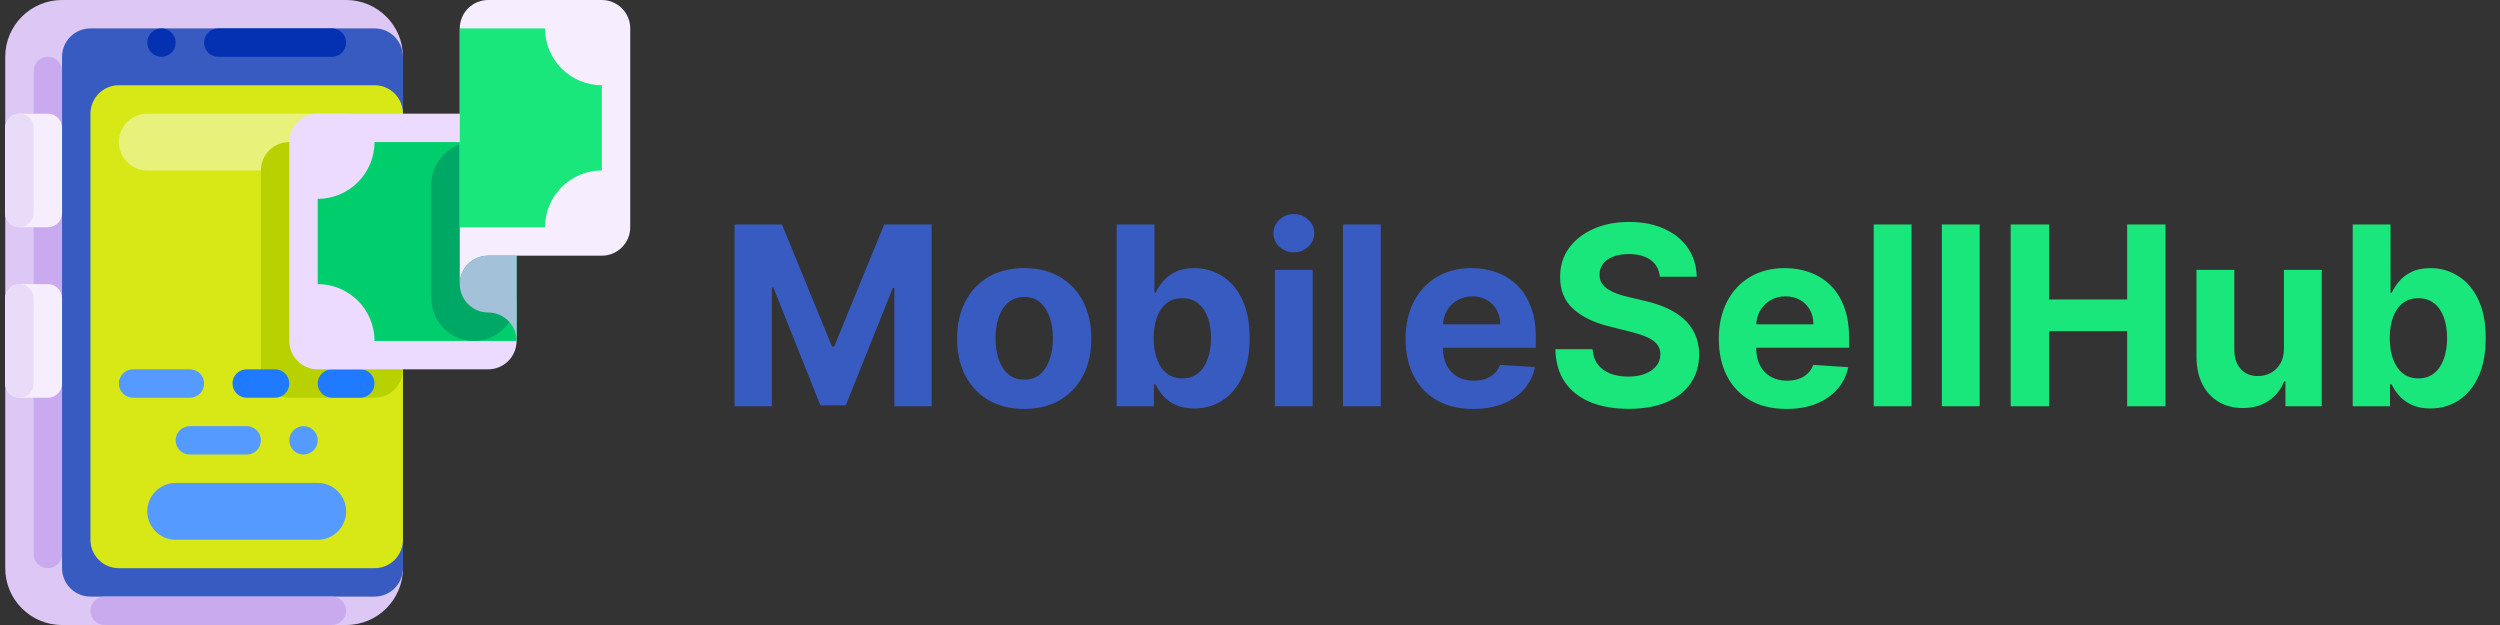 <svg width="160" height="40" viewBox="0 0 160 40" fill="none" xmlns="http://www.w3.org/2000/svg">
<rect x="0" y="0" width="160" height="40" fill="#333333" stroke="none"/>
<path d="M3.971 40H22.153C24.161 40 25.789 38.372 25.789 36.364L25.789 3.636C25.789 1.628 24.161 0 22.153 0H3.971C1.963 0 0.335 1.628 0.335 3.636L0.335 36.364C0.335 38.372 1.963 40 3.971 40Z" fill="#DCC7F5"/>
<path d="M3.061 3.636H3.061C2.559 3.636 2.152 4.043 2.152 4.545V35.455C2.152 35.957 2.559 36.364 3.061 36.364C3.564 36.364 3.971 35.957 3.971 35.455V4.545C3.971 4.043 3.564 3.636 3.061 3.636Z" fill="#CAAAEF"/>
<path d="M5.789 38.182H23.971C24.975 38.182 25.789 37.368 25.789 36.364L25.789 3.636C25.789 2.632 24.975 1.818 23.971 1.818H5.789C4.785 1.818 3.971 2.632 3.971 3.636L3.971 36.364C3.971 37.368 4.785 38.182 5.789 38.182Z" fill="#385BC2"/>
<path d="M23.971 5.455H7.607C6.603 5.455 5.789 6.269 5.789 7.273V34.545C5.789 35.55 6.603 36.364 7.607 36.364H23.971C24.975 36.364 25.789 35.55 25.789 34.545V7.273C25.789 6.269 24.975 5.455 23.971 5.455Z" fill="#D7E816"/>
<path d="M22.153 7.273H9.426C8.421 7.273 7.607 8.087 7.607 9.091V9.091C7.607 10.095 8.421 10.909 9.426 10.909H22.153C23.157 10.909 23.971 10.095 23.971 9.091C23.971 8.087 23.157 7.273 22.153 7.273Z" fill="#E8F27A"/>
<path d="M23.97 9.091H18.515C17.511 9.091 16.697 9.905 16.697 10.909V23.636C16.697 24.64 17.511 25.454 18.515 25.454H23.97C24.974 25.454 25.788 24.64 25.788 23.636V10.909C25.788 9.905 24.974 9.091 23.97 9.091Z" fill="#B8D100"/>
<path d="M21.242 1.818H13.97C13.468 1.818 13.06 2.225 13.06 2.727V2.727C13.06 3.229 13.468 3.636 13.97 3.636H21.242C21.744 3.636 22.151 3.229 22.151 2.727C22.151 2.225 21.744 1.818 21.242 1.818Z" fill="#0430B2"/>
<path d="M10.335 3.636C10.837 3.636 11.244 3.229 11.244 2.727C11.244 2.225 10.837 1.818 10.335 1.818C9.833 1.818 9.426 2.225 9.426 2.727C9.426 3.229 9.833 3.636 10.335 3.636Z" fill="#0430B2"/>
<path d="M20.335 30.909H11.244C10.24 30.909 9.426 31.723 9.426 32.727V32.727C9.426 33.731 10.24 34.545 11.244 34.545H20.335C21.339 34.545 22.153 33.731 22.153 32.727C22.153 31.723 21.339 30.909 20.335 30.909Z" fill="#559AFF"/>
<path d="M12.153 23.636H8.517C8.014 23.636 7.607 24.043 7.607 24.545C7.607 25.047 8.014 25.454 8.517 25.454H12.153C12.655 25.454 13.062 25.047 13.062 24.545C13.062 24.043 12.655 23.636 12.153 23.636Z" fill="#559AFF"/>
<path d="M23.061 23.636H21.243C20.741 23.636 20.334 24.043 20.334 24.545C20.334 25.047 20.741 25.454 21.243 25.454H23.061C23.563 25.454 23.97 25.047 23.97 24.545C23.97 24.043 23.563 23.636 23.061 23.636Z" fill="#1F7AFF"/>
<path d="M17.606 23.636H15.788C15.286 23.636 14.879 24.043 14.879 24.545C14.879 25.047 15.286 25.454 15.788 25.454H17.606C18.108 25.454 18.515 25.047 18.515 24.545C18.515 24.043 18.108 23.636 17.606 23.636Z" fill="#1F7AFF"/>
<path d="M15.788 27.273H12.151C11.649 27.273 11.242 27.68 11.242 28.182C11.242 28.684 11.649 29.091 12.151 29.091H15.788C16.29 29.091 16.697 28.684 16.697 28.182C16.697 27.68 16.29 27.273 15.788 27.273Z" fill="#559AFF"/>
<path d="M19.425 27.273H19.425C18.923 27.273 18.516 27.68 18.516 28.182C18.516 28.684 18.923 29.091 19.425 29.091H19.425C19.927 29.091 20.334 28.684 20.334 28.182C20.334 27.68 19.927 27.273 19.425 27.273Z" fill="#559AFF"/>
<path d="M20.334 7.273C19.852 7.273 19.389 7.464 19.048 7.805C18.707 8.146 18.516 8.609 18.516 9.091V21.818C18.516 22.3 18.707 22.763 19.048 23.104C19.389 23.445 19.852 23.636 20.334 23.636H31.243C31.725 23.636 32.188 23.445 32.529 23.104C32.87 22.763 33.061 22.3 33.061 21.818V7.273H20.334Z" fill="#EDDBFF"/>
<path d="M23.97 21.818H33.061V9.091H23.97C23.97 10.055 23.587 10.98 22.905 11.662C22.223 12.344 21.298 12.727 20.334 12.727V18.182C20.811 18.182 21.284 18.276 21.726 18.459C22.167 18.641 22.568 18.909 22.905 19.247C23.243 19.584 23.511 19.985 23.694 20.427C23.876 20.868 23.97 21.341 23.97 21.818Z" fill="#00CD6C"/>
<path d="M30.335 9.091H30.335C28.828 9.091 27.607 10.312 27.607 11.818V19.091C27.607 20.597 28.828 21.818 30.335 21.818C31.841 21.818 33.062 20.597 33.062 19.091V11.818C33.062 10.312 31.841 9.091 30.335 9.091Z" fill="#00A865"/>
<path d="M38.517 7.67961e-10H31.244C31.005 -6.82683e-06 30.769 0.047 30.548 0.138C30.328 0.23 30.127 0.364 29.958 0.533C29.79 0.701 29.655 0.902 29.564 1.122C29.473 1.343 29.426 1.579 29.426 1.818V18.182C29.426 17.943 29.473 17.707 29.564 17.486C29.655 17.265 29.79 17.065 29.958 16.896C30.127 16.727 30.328 16.593 30.548 16.502C30.769 16.411 31.005 16.364 31.244 16.364H38.517C38.999 16.364 39.461 16.172 39.802 15.831C40.143 15.49 40.335 15.028 40.335 14.546V1.818C40.335 1.579 40.288 1.343 40.197 1.122C40.105 0.902 39.971 0.701 39.802 0.533C39.633 0.364 39.433 0.23 39.212 0.138C38.992 0.047 38.755 -6.93876e-06 38.517 7.67961e-10Z" fill="#F6EDFF"/>
<path d="M31.243 16.364C30.761 16.364 30.299 16.556 29.958 16.897C29.617 17.238 29.426 17.7 29.426 18.182C29.426 18.664 29.617 19.126 29.958 19.467C30.299 19.808 30.761 20 31.243 20C31.482 20 31.718 20.047 31.939 20.138C32.159 20.23 32.359 20.364 32.528 20.532C32.697 20.701 32.831 20.902 32.922 21.122C33.014 21.343 33.061 21.579 33.061 21.818V16.364H31.243Z" fill="#A3C1D8"/>
<path d="M29.426 14.545H34.88C34.88 14.068 34.974 13.595 35.157 13.154C35.34 12.713 35.608 12.312 35.945 11.974C36.283 11.636 36.684 11.369 37.125 11.186C37.566 11.003 38.039 10.909 38.517 10.909V5.455C38.039 5.455 37.566 5.36 37.125 5.178C36.684 4.995 36.283 4.727 35.945 4.389C35.608 4.052 35.34 3.651 35.157 3.21C34.974 2.769 34.88 2.296 34.88 1.818H29.426V14.545Z" fill="#19E77C"/>
<path d="M3.061 7.273H1.243C0.741 7.273 0.334 7.68 0.334 8.182V13.636C0.334 14.138 0.741 14.545 1.243 14.545H3.061C3.563 14.545 3.97 14.138 3.97 13.636V8.182C3.97 7.68 3.563 7.273 3.061 7.273Z" fill="#F6EDFF"/>
<path d="M1.243 7.273H1.243C0.741 7.273 0.334 7.68 0.334 8.182V13.636C0.334 14.138 0.741 14.545 1.243 14.545C1.745 14.545 2.152 14.138 2.152 13.636V8.182C2.152 7.68 1.745 7.273 1.243 7.273Z" fill="#E9DCF8"/>
<path d="M3.061 18.182H1.243C0.741 18.182 0.334 18.589 0.334 19.091V24.546C0.334 25.047 0.741 25.454 1.243 25.454H3.061C3.563 25.454 3.97 25.047 3.97 24.546V19.091C3.97 18.589 3.563 18.182 3.061 18.182Z" fill="#F6EDFF"/>
<path d="M1.243 18.182H1.243C0.741 18.182 0.334 18.589 0.334 19.091V24.546C0.334 25.047 0.741 25.454 1.243 25.454C1.745 25.454 2.152 25.047 2.152 24.546V19.091C2.152 18.589 1.745 18.182 1.243 18.182Z" fill="#E9DCF8"/>
<path d="M21.244 38.182H6.698C6.196 38.182 5.789 38.589 5.789 39.091C5.789 39.593 6.196 40 6.698 40H21.244C21.746 40 22.153 39.593 22.153 39.091C22.153 38.589 21.746 38.182 21.244 38.182Z" fill="#CAAAEF"/>
<path d="M47.011 14.364H50.045L53.25 22.182H53.386L56.591 14.364H59.625V26H57.239V18.426H57.142L54.131 25.943H52.506L49.494 18.398H49.398V26H47.011V14.364ZM65.55 26.171C64.667 26.171 63.904 25.983 63.26 25.608C62.62 25.229 62.126 24.703 61.777 24.028C61.428 23.35 61.254 22.564 61.254 21.671C61.254 20.769 61.428 19.981 61.777 19.307C62.126 18.629 62.62 18.102 63.26 17.727C63.904 17.349 64.667 17.159 65.55 17.159C66.432 17.159 67.194 17.349 67.834 17.727C68.478 18.102 68.974 18.629 69.322 19.307C69.671 19.981 69.845 20.769 69.845 21.671C69.845 22.564 69.671 23.35 69.322 24.028C68.974 24.703 68.478 25.229 67.834 25.608C67.194 25.983 66.432 26.171 65.55 26.171ZM65.561 24.296C65.963 24.296 66.298 24.182 66.567 23.954C66.836 23.724 67.038 23.409 67.175 23.011C67.315 22.614 67.385 22.161 67.385 21.653C67.385 21.146 67.315 20.693 67.175 20.296C67.038 19.898 66.836 19.583 66.567 19.352C66.298 19.121 65.963 19.006 65.561 19.006C65.156 19.006 64.815 19.121 64.538 19.352C64.266 19.583 64.059 19.898 63.919 20.296C63.783 20.693 63.715 21.146 63.715 21.653C63.715 22.161 63.783 22.614 63.919 23.011C64.059 23.409 64.266 23.724 64.538 23.954C64.815 24.182 65.156 24.296 65.561 24.296ZM71.465 26V14.364H73.885V18.739H73.959C74.065 18.504 74.218 18.265 74.419 18.023C74.624 17.776 74.889 17.572 75.215 17.409C75.544 17.242 75.953 17.159 76.442 17.159C77.078 17.159 77.665 17.326 78.203 17.659C78.741 17.989 79.171 18.487 79.493 19.153C79.815 19.816 79.976 20.648 79.976 21.648C79.976 22.621 79.819 23.443 79.504 24.114C79.194 24.78 78.769 25.286 78.231 25.631C77.697 25.972 77.099 26.142 76.436 26.142C75.966 26.142 75.567 26.064 75.237 25.909C74.912 25.754 74.644 25.559 74.436 25.324C74.228 25.085 74.069 24.845 73.959 24.602H73.851V26H71.465ZM73.834 21.636C73.834 22.155 73.906 22.608 74.05 22.994C74.194 23.381 74.402 23.682 74.675 23.898C74.947 24.11 75.279 24.216 75.669 24.216C76.063 24.216 76.396 24.108 76.669 23.892C76.942 23.672 77.148 23.369 77.288 22.983C77.432 22.593 77.504 22.144 77.504 21.636C77.504 21.133 77.434 20.689 77.294 20.307C77.154 19.924 76.947 19.625 76.675 19.409C76.402 19.193 76.067 19.085 75.669 19.085C75.275 19.085 74.942 19.189 74.669 19.398C74.4 19.606 74.194 19.901 74.05 20.284C73.906 20.667 73.834 21.117 73.834 21.636ZM81.591 26V17.273H84.011V26H81.591ZM82.807 16.148C82.447 16.148 82.138 16.028 81.881 15.79C81.627 15.547 81.5 15.258 81.5 14.921C81.5 14.587 81.627 14.301 81.881 14.062C82.138 13.82 82.447 13.699 82.807 13.699C83.167 13.699 83.474 13.82 83.727 14.062C83.985 14.301 84.114 14.587 84.114 14.921C84.114 15.258 83.985 15.547 83.727 15.79C83.474 16.028 83.167 16.148 82.807 16.148ZM88.371 14.364V26H85.95V14.364H88.371ZM94.287 26.171C93.389 26.171 92.617 25.989 91.969 25.625C91.325 25.258 90.829 24.739 90.48 24.068C90.132 23.394 89.957 22.597 89.957 21.676C89.957 20.778 90.132 19.991 90.48 19.312C90.829 18.634 91.319 18.106 91.952 17.727C92.588 17.349 93.334 17.159 94.19 17.159C94.766 17.159 95.302 17.252 95.798 17.438C96.298 17.619 96.734 17.894 97.105 18.261C97.48 18.629 97.772 19.091 97.98 19.648C98.188 20.201 98.293 20.849 98.293 21.591V22.256H90.923V20.756H96.014C96.014 20.407 95.938 20.099 95.787 19.829C95.635 19.561 95.425 19.35 95.156 19.199C94.891 19.044 94.582 18.966 94.23 18.966C93.863 18.966 93.537 19.051 93.253 19.222C92.972 19.388 92.753 19.614 92.594 19.898C92.435 20.178 92.353 20.491 92.349 20.835V22.261C92.349 22.693 92.429 23.066 92.588 23.381C92.751 23.695 92.98 23.938 93.276 24.108C93.571 24.278 93.921 24.364 94.327 24.364C94.596 24.364 94.842 24.326 95.065 24.25C95.289 24.174 95.48 24.061 95.639 23.909C95.798 23.758 95.919 23.572 96.003 23.352L98.242 23.5C98.128 24.038 97.895 24.508 97.543 24.909C97.194 25.307 96.743 25.617 96.19 25.841C95.641 26.061 95.007 26.171 94.287 26.171Z" fill="#385BC2"/>
<path d="M106.23 17.71C106.185 17.252 105.99 16.896 105.645 16.642C105.3 16.388 104.832 16.261 104.241 16.261C103.84 16.261 103.501 16.318 103.224 16.432C102.948 16.542 102.736 16.695 102.588 16.892C102.444 17.089 102.372 17.312 102.372 17.562C102.365 17.771 102.408 17.953 102.503 18.108C102.601 18.263 102.736 18.398 102.906 18.511C103.077 18.621 103.274 18.718 103.497 18.801C103.721 18.881 103.959 18.949 104.213 19.006L105.259 19.256C105.766 19.369 106.232 19.521 106.656 19.71C107.08 19.9 107.448 20.133 107.759 20.409C108.069 20.686 108.31 21.011 108.48 21.386C108.654 21.761 108.743 22.191 108.747 22.676C108.743 23.388 108.562 24.006 108.202 24.528C107.846 25.047 107.33 25.451 106.656 25.739C105.986 26.023 105.177 26.165 104.23 26.165C103.291 26.165 102.473 26.021 101.776 25.733C101.082 25.445 100.541 25.019 100.151 24.454C99.764 23.886 99.562 23.184 99.543 22.347H101.923C101.95 22.737 102.062 23.062 102.259 23.324C102.459 23.581 102.726 23.776 103.06 23.909C103.397 24.038 103.777 24.102 104.202 24.102C104.618 24.102 104.98 24.042 105.287 23.921C105.598 23.799 105.838 23.631 106.009 23.415C106.179 23.199 106.264 22.951 106.264 22.671C106.264 22.409 106.187 22.189 106.031 22.011C105.88 21.833 105.656 21.682 105.361 21.557C105.069 21.432 104.711 21.318 104.287 21.216L103.02 20.898C102.039 20.659 101.264 20.286 100.696 19.778C100.128 19.271 99.846 18.587 99.849 17.727C99.846 17.023 100.033 16.407 100.412 15.881C100.795 15.354 101.319 14.943 101.986 14.648C102.652 14.352 103.41 14.204 104.259 14.204C105.122 14.204 105.876 14.352 106.52 14.648C107.168 14.943 107.671 15.354 108.031 15.881C108.391 16.407 108.577 17.017 108.588 17.71H106.23ZM114.334 26.171C113.436 26.171 112.663 25.989 112.016 25.625C111.372 25.258 110.875 24.739 110.527 24.068C110.179 23.394 110.004 22.597 110.004 21.676C110.004 20.778 110.179 19.991 110.527 19.312C110.875 18.634 111.366 18.106 111.999 17.727C112.635 17.349 113.381 17.159 114.237 17.159C114.813 17.159 115.349 17.252 115.845 17.438C116.345 17.619 116.781 17.894 117.152 18.261C117.527 18.629 117.819 19.091 118.027 19.648C118.235 20.201 118.339 20.849 118.339 21.591V22.256H110.97V20.756H116.061C116.061 20.407 115.985 20.099 115.834 19.829C115.682 19.561 115.472 19.35 115.203 19.199C114.938 19.044 114.629 18.966 114.277 18.966C113.91 18.966 113.584 19.051 113.3 19.222C113.019 19.388 112.8 19.614 112.641 19.898C112.482 20.178 112.4 20.491 112.396 20.835V22.261C112.396 22.693 112.476 23.066 112.635 23.381C112.798 23.695 113.027 23.938 113.322 24.108C113.618 24.278 113.968 24.364 114.374 24.364C114.643 24.364 114.889 24.326 115.112 24.25C115.336 24.174 115.527 24.061 115.686 23.909C115.845 23.758 115.966 23.572 116.05 23.352L118.288 23.5C118.175 24.038 117.942 24.508 117.589 24.909C117.241 25.307 116.79 25.617 116.237 25.841C115.688 26.061 115.054 26.171 114.334 26.171ZM122.339 14.364V26H119.919V14.364H122.339ZM126.699 14.364V26H124.278V14.364H126.699ZM128.683 26V14.364H131.143V19.165H136.138V14.364H138.592V26H136.138V21.193H131.143V26H128.683ZM146.172 22.284V17.273H148.592V26H146.268V24.415H146.178C145.981 24.926 145.653 25.337 145.195 25.648C144.74 25.958 144.185 26.114 143.53 26.114C142.946 26.114 142.433 25.981 141.99 25.716C141.547 25.451 141.2 25.074 140.95 24.585C140.704 24.097 140.579 23.511 140.575 22.829V17.273H142.996V22.398C143 22.913 143.138 23.32 143.411 23.619C143.683 23.919 144.049 24.068 144.507 24.068C144.799 24.068 145.071 24.002 145.325 23.869C145.579 23.733 145.784 23.532 145.939 23.267C146.098 23.002 146.176 22.674 146.172 22.284ZM150.574 26V14.364H152.994V18.739H153.068C153.174 18.504 153.328 18.265 153.528 18.023C153.733 17.776 153.998 17.572 154.324 17.409C154.653 17.242 155.063 17.159 155.551 17.159C156.188 17.159 156.775 17.326 157.312 17.659C157.85 17.989 158.28 18.487 158.602 19.153C158.924 19.816 159.085 20.648 159.085 21.648C159.085 22.621 158.928 23.443 158.614 24.114C158.303 24.78 157.879 25.286 157.341 25.631C156.807 25.972 156.208 26.142 155.545 26.142C155.076 26.142 154.676 26.064 154.347 25.909C154.021 25.754 153.754 25.559 153.545 25.324C153.337 25.085 153.178 24.845 153.068 24.602H152.96V26H150.574ZM152.943 21.636C152.943 22.155 153.015 22.608 153.159 22.994C153.303 23.381 153.511 23.682 153.784 23.898C154.057 24.11 154.388 24.216 154.778 24.216C155.172 24.216 155.506 24.108 155.778 23.892C156.051 23.672 156.258 23.369 156.398 22.983C156.542 22.593 156.614 22.144 156.614 21.636C156.614 21.133 156.544 20.689 156.403 20.307C156.263 19.924 156.057 19.625 155.784 19.409C155.511 19.193 155.176 19.085 154.778 19.085C154.384 19.085 154.051 19.189 153.778 19.398C153.509 19.606 153.303 19.901 153.159 20.284C153.015 20.667 152.943 21.117 152.943 21.636Z" fill="#19E77C"/>
</svg>
